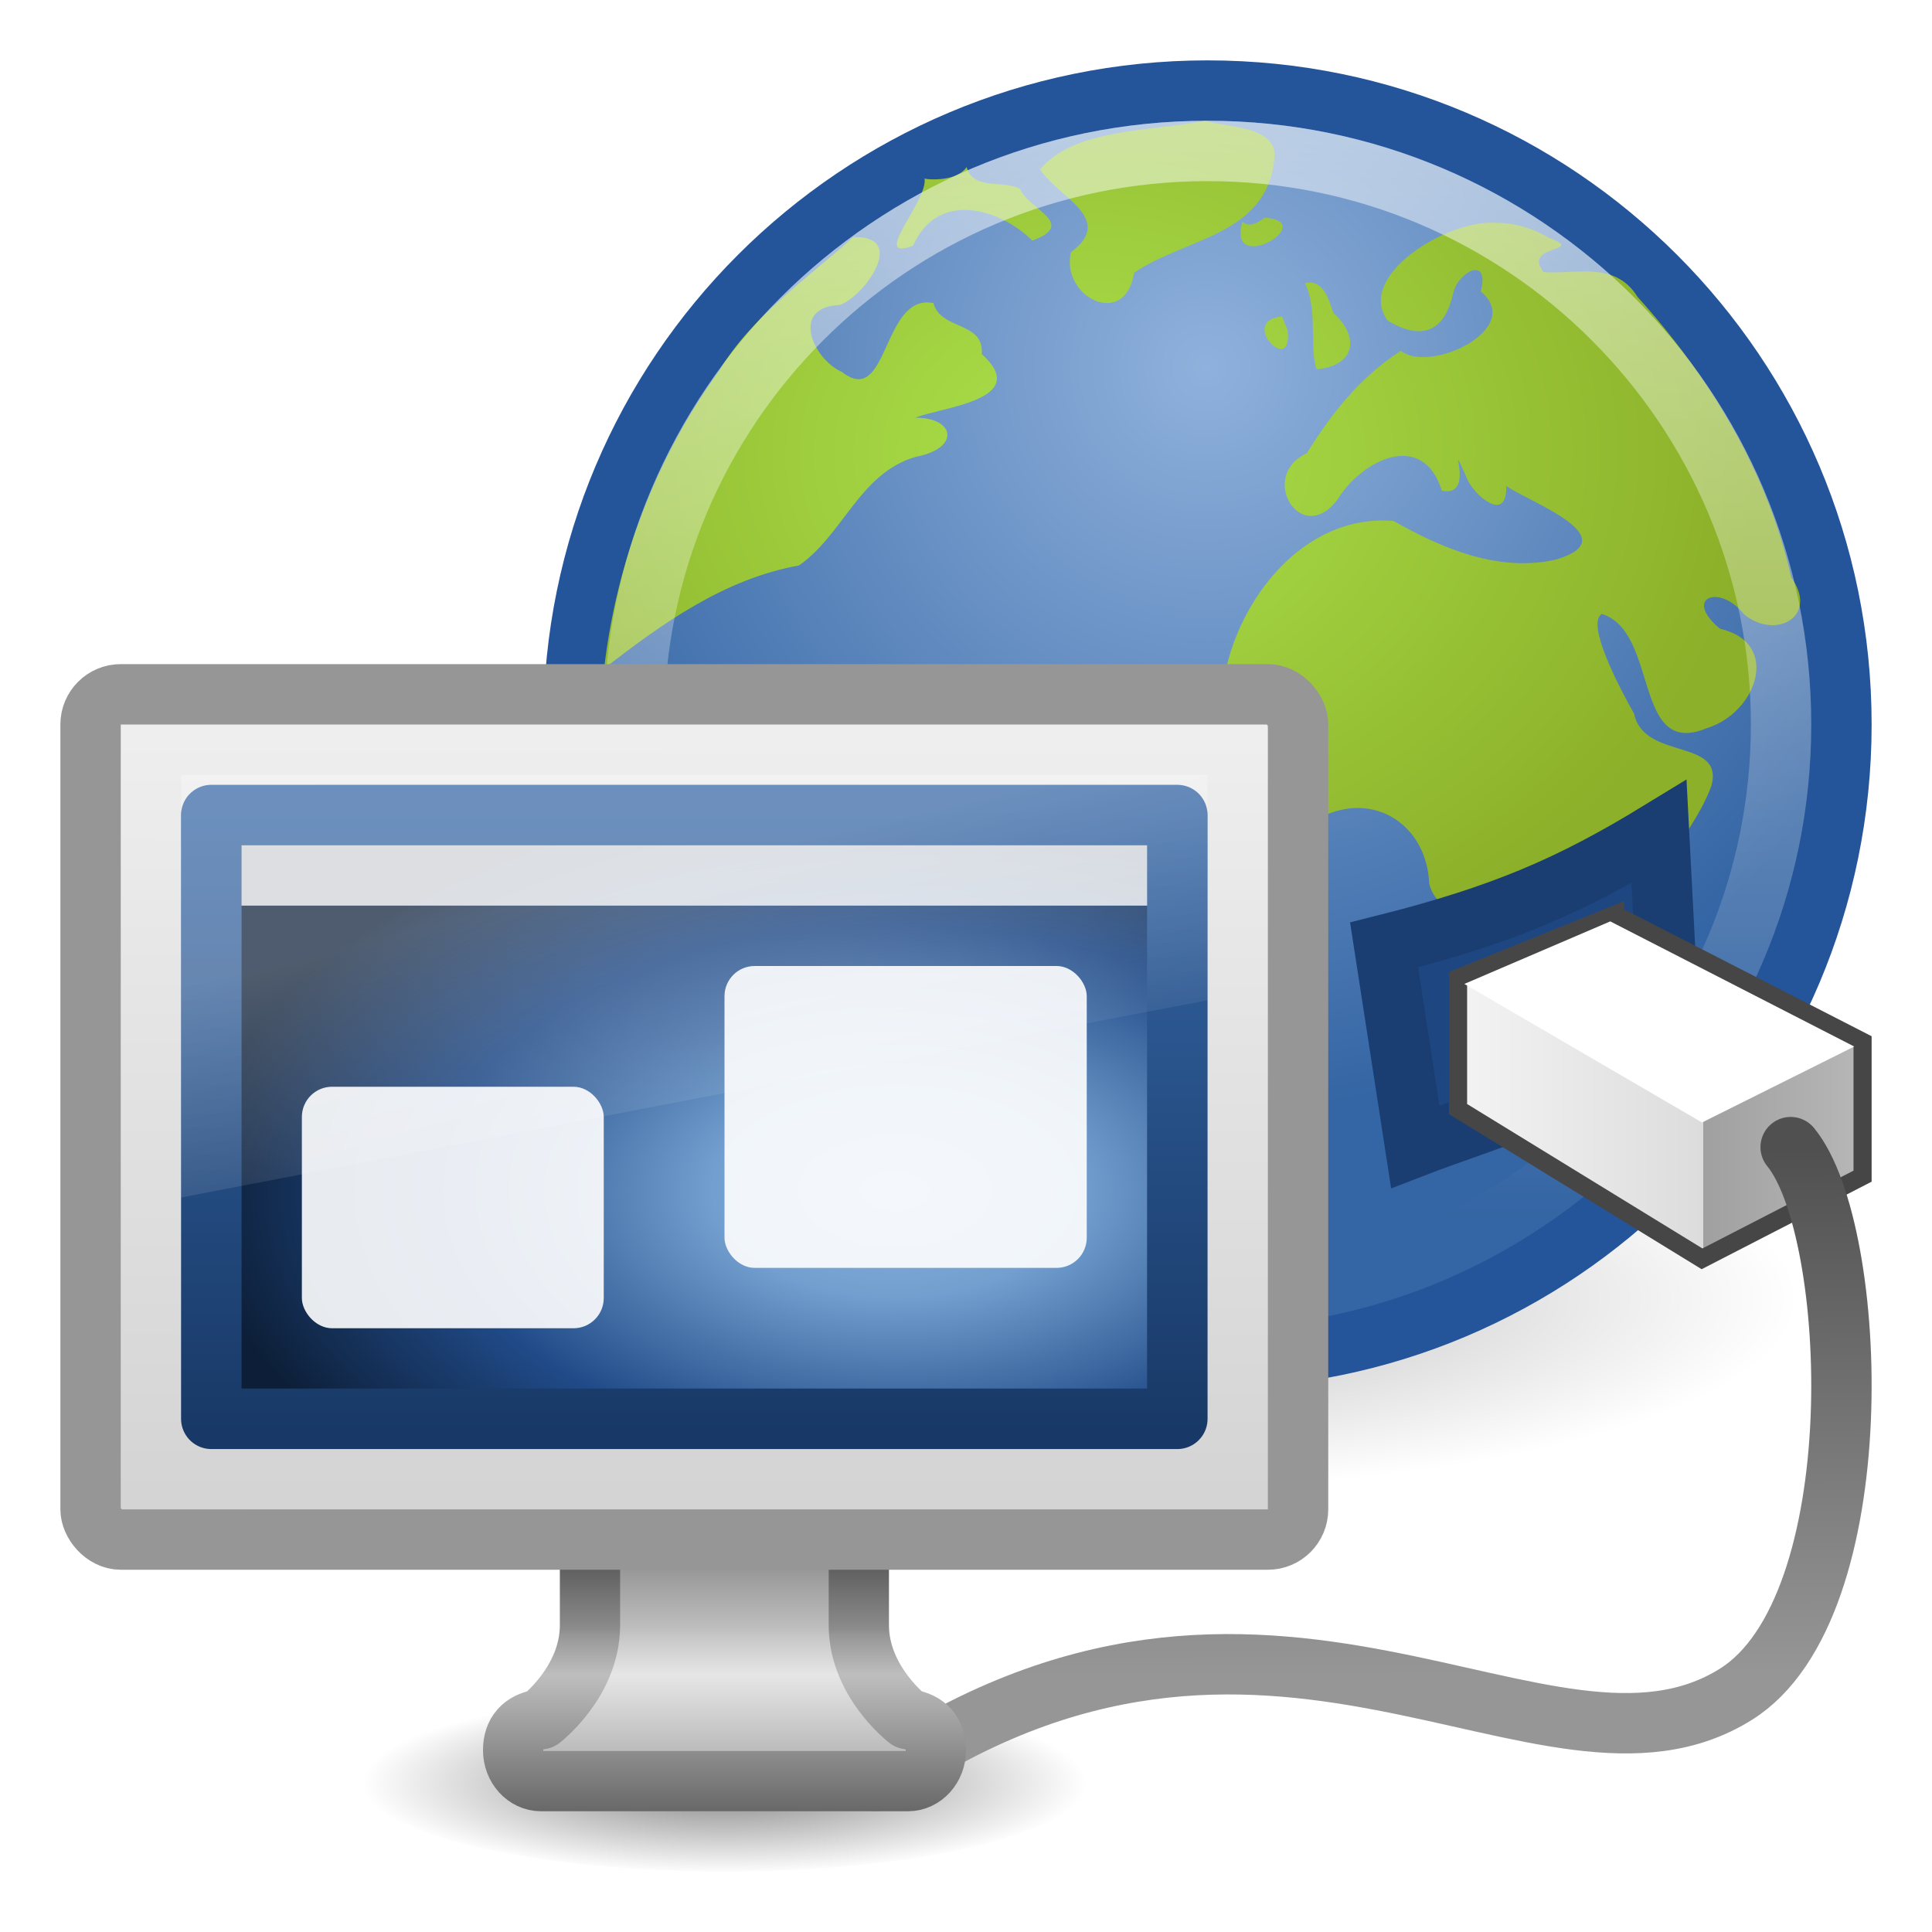 <?xml version="1.0" encoding="UTF-8"?>
<!-- Created with Inkscape (http://www.inkscape.org/) -->
<svg id="svg7324" width="32" height="32" version="1.1" xmlns="http://www.w3.org/2000/svg" xmlns:cc="http://creativecommons.org/ns#" xmlns:dc="http://purl.org/dc/elements/1.1/" xmlns:rdf="http://www.w3.org/1999/02/22-rdf-syntax-ns#" xmlns:xlink="http://www.w3.org/1999/xlink">
 <defs id="defs7326">
  <filter id="filter14190" color-interpolation-filters="sRGB">
   <feGaussianBlur id="feGaussianBlur14192" stdDeviation="0.789"/>
  </filter>
  <linearGradient id="linearGradient10691">
   <stop id="stop10693" offset="0"/>
   <stop id="stop10695" style="stop-opacity:0" offset="1"/>
  </linearGradient>
  <radialGradient id="radialGradient4496" cx="26.443" cy="11.03" r="15.5" gradientTransform="matrix(1.013 -.012 .01 .812 -.154 3.738)" gradientUnits="userSpaceOnUse">
   <stop id="stop8920" style="stop-color:#abe14b" offset="0"/>
   <stop id="stop8922" style="stop-color:#8cb029" offset="1"/>
  </radialGradient>
  <linearGradient id="linearGradient2915" x1="12.938" x2="15.25" y1="8.438" y2="19.812" gradientTransform="matrix(.405 0 0 .467 1.786 11.434)" gradientUnits="userSpaceOnUse">
   <stop id="stop6594" style="stop-color:#fff;stop-opacity:.275" offset="0"/>
   <stop id="stop6596" style="stop-color:#fff;stop-opacity:0" offset="1"/>
  </linearGradient>
  <linearGradient id="linearGradient2931" x1="20.147" x2="20.104" y1="-0" y2="31.983" gradientTransform="matrix(.426 0 0 .452 1.27 11.267)" gradientUnits="userSpaceOnUse">
   <stop id="stop6546" style="stop-color:#f0f0f0" offset="0"/>
   <stop id="stop6548" style="stop-color:#d2d2d2" offset="1"/>
  </linearGradient>
  <linearGradient id="linearGradient2937" x1="321.58" x2="321.58" y1="86.05" y2="96.245" gradientTransform="matrix(.41 0 0 .513 -119.32 -18.968)" gradientUnits="userSpaceOnUse">
   <stop id="stop3271" style="stop-color:#787878" offset="0"/>
   <stop id="stop3273" style="stop-color:#bebebe" offset=".344"/>
   <stop id="stop3275" style="stop-color:#c8c8c8" offset=".373"/>
   <stop id="stop3277" style="stop-color:#e6e6e6" offset=".49"/>
   <stop id="stop3279" style="stop-color:#8c8c8c" offset="1"/>
  </linearGradient>
  <linearGradient id="linearGradient2939" x1="22.452" x2="22.452" y1="30.05" y2="40.186" gradientTransform="matrix(.412 0 0 .513 2.116 9.757)" gradientUnits="userSpaceOnUse">
   <stop id="stop3259" style="stop-color:#3c3c3c" offset="0"/>
   <stop id="stop3261" style="stop-color:#8c8c8c" offset=".348"/>
   <stop id="stop3263" style="stop-color:#969696" offset=".366"/>
   <stop id="stop3265" style="stop-color:#bebebe" offset=".494"/>
   <stop id="stop3267" style="stop-color:#5a5a5a" offset="1"/>
  </linearGradient>
  <linearGradient id="linearGradient2951" x1="46.224" x2="46.164" y1="41.508" y2="29.439" gradientTransform="matrix(.679 0 0 .719 -.432 -2.13)" gradientUnits="userSpaceOnUse">
   <stop id="stop3698" style="stop-color:#969696" offset="0"/>
   <stop id="stop3700" style="stop-color:#505050" offset="1"/>
  </linearGradient>
  <linearGradient id="linearGradient2954" x1="136.31" x2="147.19" y1="29.457" y2="29.457" gradientTransform="matrix(.714 0 0 .743 -73.436 -3.131)" gradientUnits="userSpaceOnUse">
   <stop id="stop3857" style="stop-color:#f5f5f5" offset="0"/>
   <stop id="stop3859" style="stop-color:#dcdcdc" offset=".556"/>
   <stop id="stop3861" style="stop-color:#a0a0a0" offset=".556"/>
   <stop id="stop3863" style="stop-color:#bebebe" offset="1"/>
  </linearGradient>
  <linearGradient id="linearGradient2963" x1="29.5" x2="29.5" y1="-1.773" y2="31.525" gradientTransform="matrix(.633 0 0 .633 1.317 .283)" gradientUnits="userSpaceOnUse">
   <stop id="stop6604" style="stop-color:#fff" offset="0"/>
   <stop id="stop6606" style="stop-color:#fff;stop-opacity:0" offset="1"/>
  </linearGradient>
  <radialGradient id="radialGradient2968" cx="6.703" cy="73.616" r="7.228" gradientTransform="matrix(.83 0 0 .208 6.436 14.224)" gradientUnits="userSpaceOnUse" xlink:href="#linearGradient10691"/>
  <radialGradient id="radialGradient2971" cx="62.2" cy="-8.726" r="9.755" gradientTransform="matrix(1.273 0 0 1.273 -59.199 17.194)" gradientUnits="userSpaceOnUse">
   <stop id="stop8649" style="stop-color:#8fb1dc" offset="0"/>
   <stop id="stop8651" style="stop-color:#3465a4" offset="1"/>
  </radialGradient>
  <radialGradient id="radialGradient2974" cx="16.537" cy="31.564" r="16.336" gradientUnits="userSpaceOnUse" xlink:href="#linearGradient10691"/>
  <radialGradient id="radialGradient3040" cx="26.617" cy="-2.064" r="23" gradientTransform="matrix(0 -.29 .501 0 15.856 27.443)" gradientUnits="userSpaceOnUse">
   <stop id="stop2749" style="stop-color:#8fb3d9" offset="0"/>
   <stop id="stop2751" style="stop-color:#729fcf" offset=".262"/>
   <stop id="stop2829" style="stop-color:#204a87" offset=".661"/>
   <stop id="stop2831" style="stop-color:#0d1f38" offset="1"/>
  </radialGradient>
  <linearGradient id="linearGradient3042" x1="10.014" x2="10.014" y1="44.96" y2="2.877" gradientTransform="matrix(.343 0 0 .246 3.321 12.675)" gradientUnits="userSpaceOnUse">
   <stop id="stop2759" style="stop-color:#183967" offset="0"/>
   <stop id="stop2761" style="stop-color:#3465a4" offset="1"/>
  </linearGradient>
 </defs>
 <path id="path7005" transform="matrix(.658 0 0 .192 8.114 15.441)" d="m32.872 31.564a16.336 16.336 0 1 1-32.671 0 16.336 16.336 0 1 1 32.671 0z" style="fill:url(#radialGradient2974);filter:url(#filter14190);opacity:.5"/>
 <path id="path6495" d="m30.5 12c0 5.799-4.701 10.5-10.5 10.5-5.799 0-10.5-4.701-10.5-10.5 0-5.799 4.701-10.5 10.5-10.5 5.798 0 10.5 4.701 10.5 10.5z" style="fill:url(#radialGradient2971);stroke:#24549a"/>
 <path id="path2589" d="m18 29.5c0 0.828-2.686 1.5-6 1.5-3.314 0-6-0.672-6-1.5s2.686-1.5 6-1.5c3.314 0 6 0.672 6 1.5z" style="fill:url(#radialGradient2968);opacity:.5"/>
 <g id="g7013" transform="matrix(.713 0 0 .72 -1.137 -1.403)">
  <path id="path7015" d="m29.589 4.728c-1.242 0.244-3.044 0.168-3.831 1.117 0.389 0.627 1.769 1.129 0.715 1.905-0.246 1.022 1.255 1.789 1.468 0.472 1.167-0.795 3.075-0.848 3.255-2.602 0.119-0.781-1.112-0.737-1.605-0.892zm0.867 2.319c-0.366 1.283 1.811 0.004 0.523-0.09-0.149 0.096-0.35 0.247-0.523 0.09zm-6.407-1.255c-0.253 0.377-1.054 0.275-0.978 0.258 0.099 0.5-1.288 1.935-0.266 1.551 0.575-1.284 2.015-0.86 2.771-0.117 1.06-0.387-0.089-0.721-0.281-1.184-0.391-0.231-1.075 0.052-1.246-0.508zm12.254 1.282c-1.104-0.062-3.222 1.228-2.474 2.249 0.829 0.493 1.336 0.223 1.527-0.644 0.126-0.5 0.855-0.844 0.637-0.03 1.039 0.867-1.189 1.9-1.856 1.37-0.962 0.615-1.616 1.45-2.186 2.357-1.139 0.52-0.141 2.171 0.709 1.071 0.586-0.938 1.989-1.609 2.429-0.21 0.833 0.171 0.067-1.408 0.563-0.331 0.148 0.425 0.966 1.11 0.932 0.223 0.583 0.387 2.82 1.195 1.163 1.69-1.323 0.304-2.647-0.248-3.777-0.886-2.094-0.177-3.643 1.826-3.952 3.686-0.266 1.325 0.568 3.544 2.247 3.135 1.266-0.636 2.479 0.191 2.531 1.524 0.203 0.797 1.113 0.631 1.715 0.906 1.125 0.331 2.25 0.662 3.375 0.993-0.627-1.585 0.972-2.793 1.468-4.159 0.289-1.1-1.571-0.567-1.8-1.653-0.339-0.592-1.126-2.076-0.748-2.293 1.335 0.414 0.716 3.33 2.429 2.631 1.173-0.35 1.747-1.966 0.315-2.291-0.872-0.718-0.004-1.042 0.552-0.338 0.72 0.604 1.759 0.068 1.103-0.844-0.549-2.419-1.901-4.622-3.569-6.451-0.535-0.858-1.501-0.499-2.186-0.574-0.51-0.644 1.029-0.449 0.121-0.789-0.38-0.225-0.822-0.348-1.266-0.343zm-14.884 0.327c-1.092 0.975-2.342 1.804-3.117 3.075-1.473 2.006-2.386 4.397-2.674 6.854 1.35-1.041 2.804-2.068 4.526-2.373 1.029-0.706 1.413-2.131 2.717-2.5 1.04-0.196 0.914-0.906-0.016-0.899 0.619-0.248 2.724-0.41 1.546-1.465 0.059-0.759-0.95-0.54-1.124-1.172-1.194-0.238-1.034 2.432-2.123 1.584-0.67-0.288-1.22-1.499-0.044-1.541 0.566-0.204 1.579-1.598 0.31-1.562zm10.491 1.064c0.306 0.614 0.093 1.465 0.268 1.978 0.913-0.078 1.004-0.749 0.39-1.297-0.103-0.291-0.226-0.789-0.657-0.681zm-0.532 0.764c-1.048 0.088 0.272 1.422 0.125 0.305l-0.059-0.14-0.067-0.165z" style="fill:url(#radialGradient4496)"/>
 </g>
 <path id="path6495-2" d="m29.5 12c0 5.247-4.254 9.5-9.5 9.5-5.247 0-9.5-4.253-9.5-9.5 0-5.247 4.253-9.5 9.5-9.5 5.246 0 9.5 4.253 9.5 9.5z" style="fill:none;opacity:.6;stroke:url(#linearGradient2963)"/>
 <path id="path7111" d="m27.647 17.031c-1.169 0.991-3.101 1.534-4.206 1.962l-0.516-3.342c1.968-0.495 3.101-0.989 4.553-1.876l0.169 3.256z" style="fill-rule:evenodd;fill:#1e4782;stroke-width:1px;stroke:#1a3e72"/>
 <path id="path8110" d="m26.746 15.15-2.596 1.05v2.17l4.041 2.48 2.659-1.369v-2.226l-4.104-2.104z" style="fill-rule:evenodd;fill:url(#linearGradient2954);stroke-width:.3;stroke:#464646"/>
 <path id="path7035" d="m29.659 19c1.13 1.374 1.383 7.629-0.906 9.062-3.149 1.972-7.753-3.062-14.253 1.438" style="fill:none;stroke-linecap:round;stroke:url(#linearGradient2951)"/>
 <path id="path8108" d="m30.712 17.334-4.041-2.073-2.417 1.036 3.937 2.295 2.521-1.258z" style="fill-rule:evenodd;fill:#fff"/>
 <path id="path4675" d="m9.772 23.346v3.59c-0.009 0.924-0.811 1.539-0.811 1.539-0.308 0.045-0.462 0.229-0.462 0.513 0 0.284 0.208 0.513 0.462 0.513h6.078c0.254 0 0.462-0.229 0.462-0.513 0-0.284-0.153-0.468-0.462-0.513 0 0-0.805-0.614-0.814-1.539v-3.59h-4.453z" style="enable-background:new;fill:url(#linearGradient2937);stroke-dashoffset:.5;stroke-linecap:round;stroke-linejoin:round;stroke-width:.998;stroke:url(#linearGradient2939)"/>
 <rect id="rect2722" x="1.5" y="11.5" width="20" height="14" rx=".5" ry=".5" style="fill:url(#linearGradient2931);stroke-dashoffset:.5;stroke-linecap:round;stroke-linejoin:round;stroke:#969696"/>
 <rect id="rect2716" x="3.5" y="13.5" width="16" height="10" style="color:#000000;fill-rule:evenodd;fill:url(#radialGradient3040);stroke-linecap:round;stroke-linejoin:round;stroke-width:1.002;stroke:url(#linearGradient3042)"/>
 <rect id="rect4934" x="4" y="14" width="15" height="1" style="fill:#fff;opacity:.8"/>
 <rect id="rect4936" x="5" y="18" width="5" height="4" rx=".5" ry=".5" style="fill:#fff;opacity:.9"/>
 <rect id="rect4936-2" x="12" y="16" width="6" height="5" rx=".5" ry=".5" style="fill:#fff;opacity:.9"/>
 <path id="rect6588" d="m3 12.834h17v3.733l-17 3.267v-7z" style="fill:url(#linearGradient2915)"/>
</svg>

